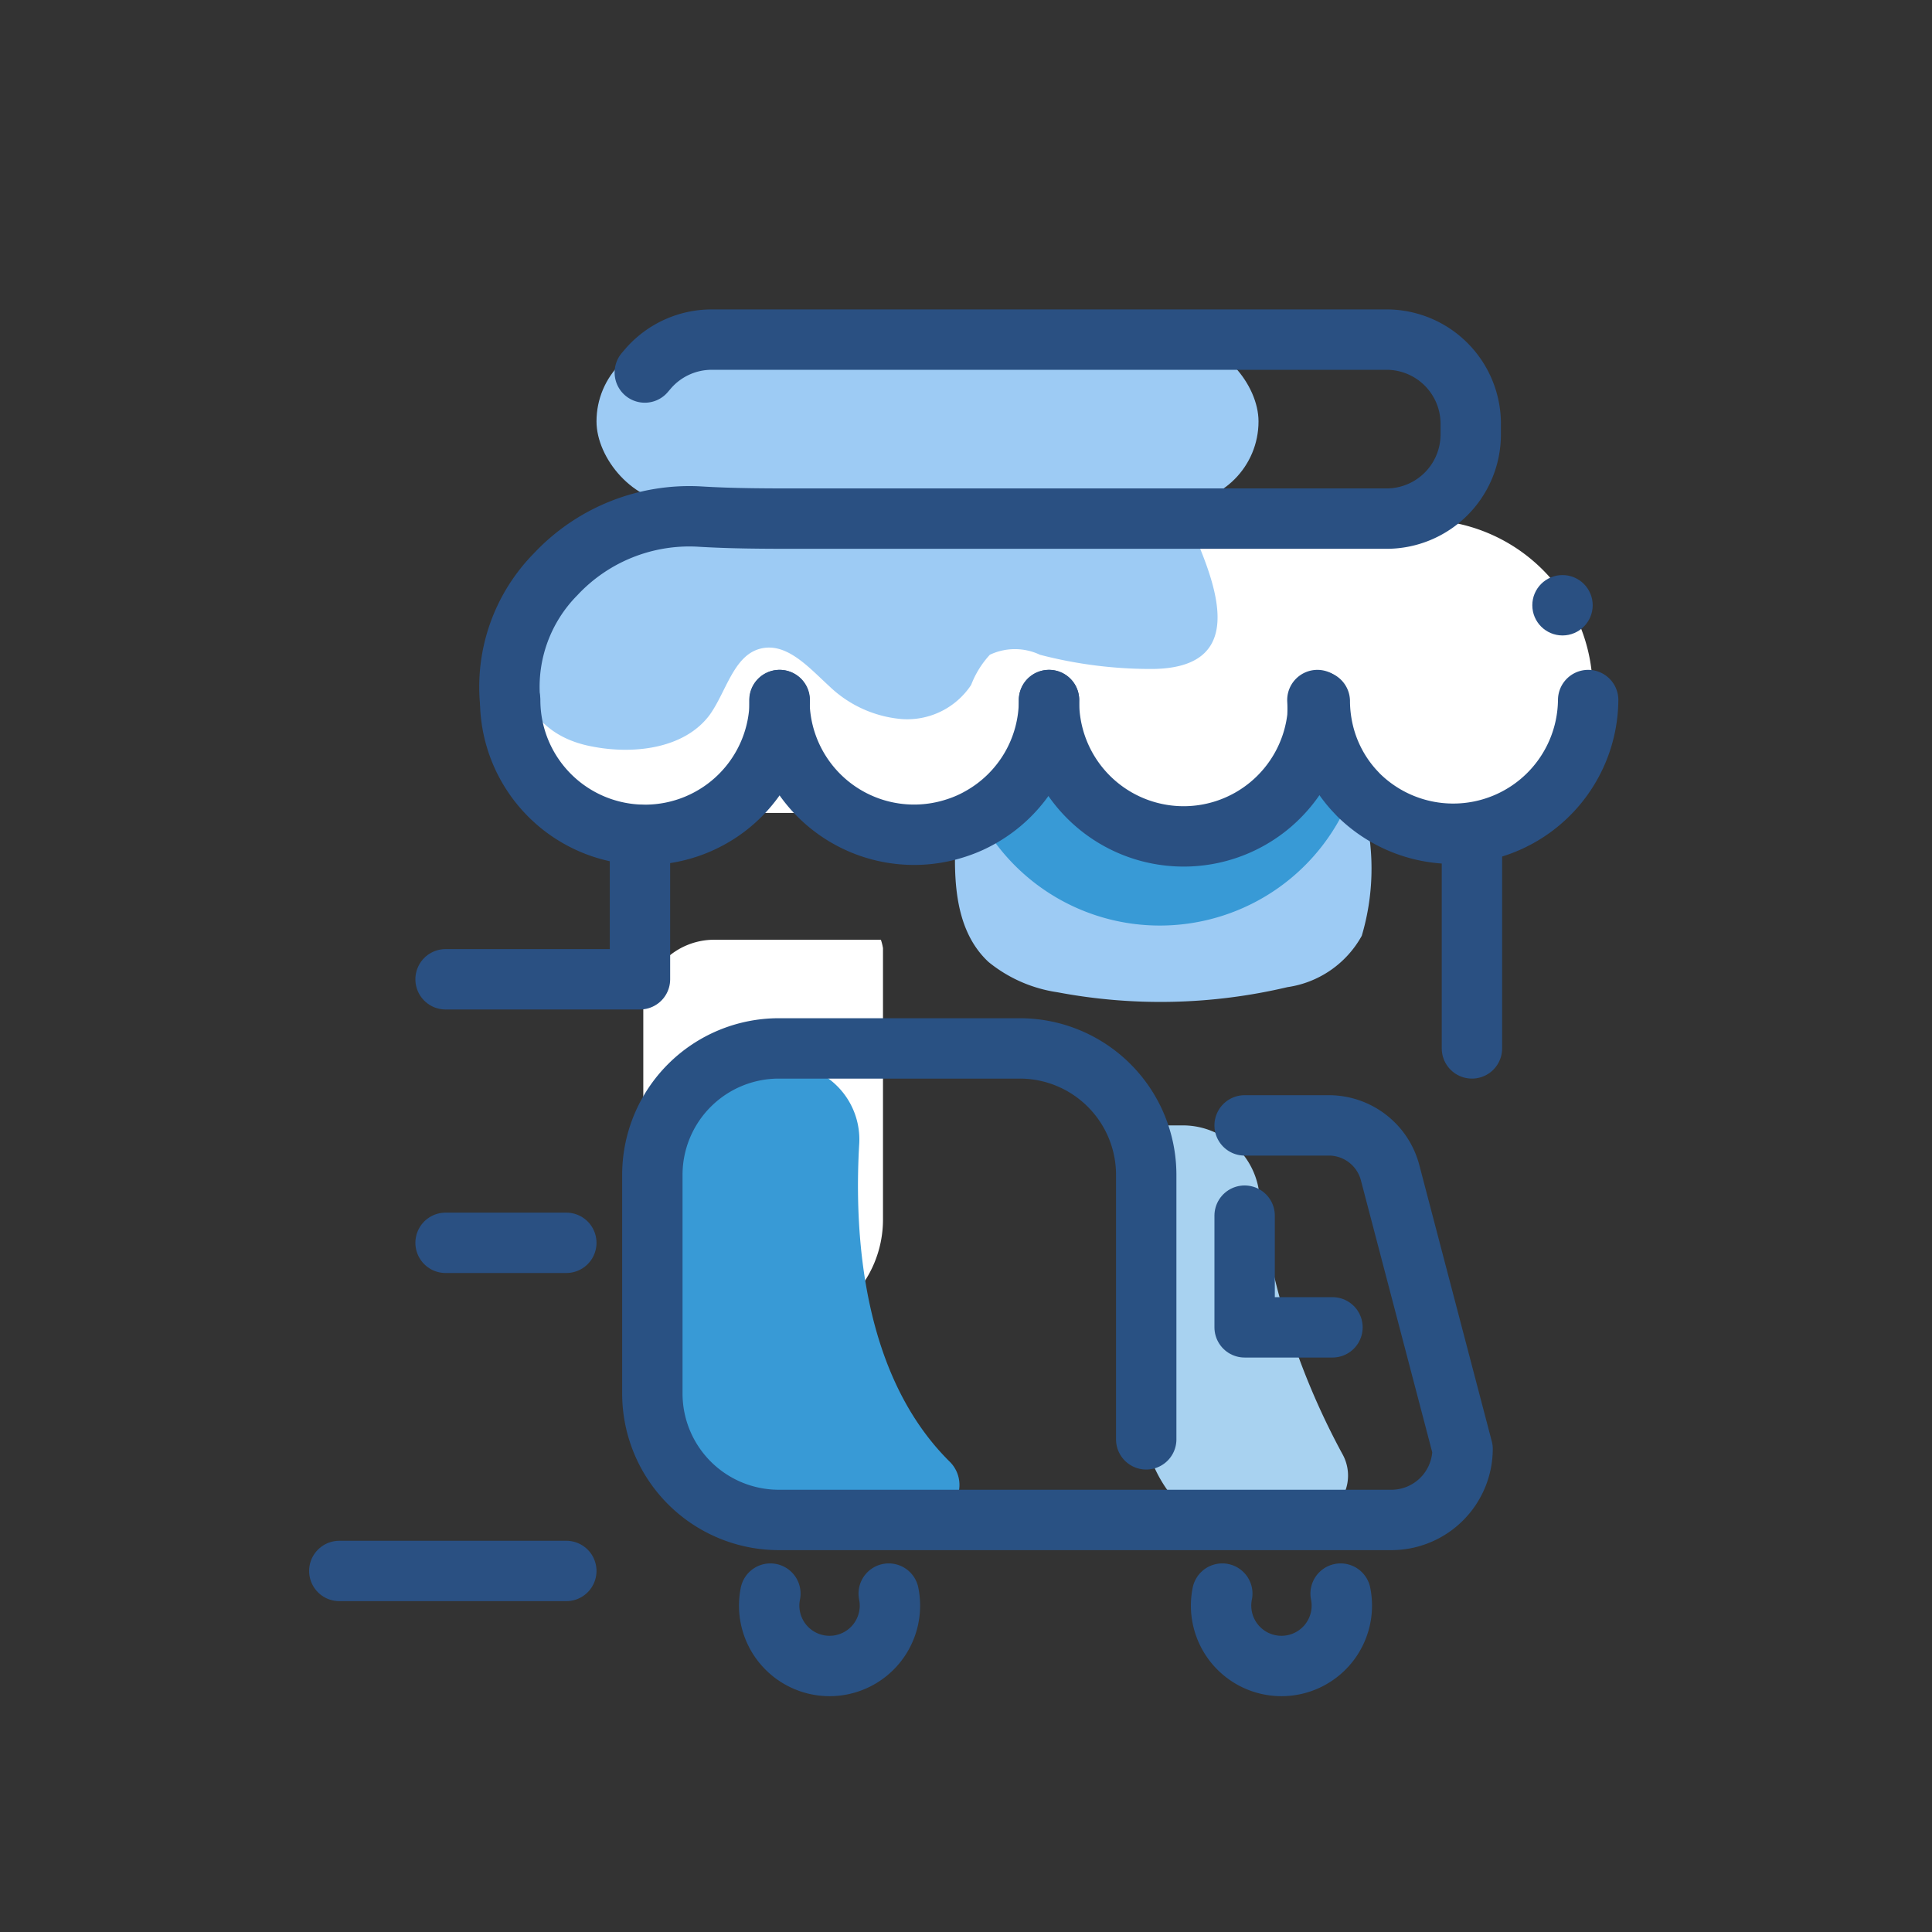 <svg id="Layer_1" data-name="Layer 1" xmlns="http://www.w3.org/2000/svg" viewBox="0 0 64 64"><rect x="0" y="0" width="64" height="64" fill="#333333" stroke="none"/><defs><style>.cls-1{fill:#9dcbf4;}.cls-2{fill:#fff;}.cls-3{fill:#389ad6;}.cls-4,.cls-6{fill:none;stroke-linecap:round;stroke-linejoin:round;stroke-width:2px;}.cls-4{stroke:#2a5082;}.cls-5{fill:#2a5082;}.cls-6{stroke:#295183;}.cls-7{fill:#a8d2f0;}</style></defs><title>Store delivery</title><rect class="cls-1" x="19.76" y="11.25" width="21.93" height="5.42" rx="2.71" ry="2.71"/><path class="cls-2" d="M22.55,17.22H47.11a5.65,5.65,0,0,1,5.65,5.65v.8a3.26,3.26,0,0,1-3.26,3.26H20.15a3.26,3.26,0,0,1-3.26-3.26v-.8a5.65,5.65,0,0,1,5.65-5.65Z"/><path class="cls-2" d="M29.25,31.41v9a3.74,3.74,0,0,1-3.73,3.73H25a3.73,3.73,0,0,1-3.69-3.2V33.47a2.35,2.35,0,0,1,2.35-2.34h5.52A1.67,1.67,0,0,1,29.25,31.41Z"/><path class="cls-1" d="M39.42,17.74l.1.06a.83.83,0,0,1,.23.36c.76,1.86,1.22,3.95-1.53,4a14.56,14.56,0,0,1-3.77-.47,1.94,1.94,0,0,0-1.66,0,3.11,3.11,0,0,0-.62,1,2.54,2.54,0,0,1-2.3,1.13,3.94,3.94,0,0,1-2.4-1.09c-.67-.61-1.41-1.47-2.29-1.24s-1.12,1.42-1.67,2.19C22.68,24.8,21,25,19.62,24.73c-3.53-.65-2.86-5.11-.24-6.62a5.31,5.31,0,0,1,2.68-.47l16.91,0A1.1,1.1,0,0,1,39.42,17.74Z"/><path class="cls-1" d="M45.23,27a7.83,7.83,0,0,1-.12,4,3.36,3.36,0,0,1-2.46,1.7,18.32,18.32,0,0,1-7.62.17,4.69,4.69,0,0,1-2.28-1c-1.21-1.12-1.18-3-1.06-4.65a.61.61,0,0,1,.13-.41.59.59,0,0,1,.31-.12c1-.19,2.28-.44,2.64-1.43.08.61.73.94,1.31,1.13a10.72,10.72,0,0,0,5.37.26,3.57,3.57,0,0,0,2.22-1.19c.21.54,1,.61,1.34,1.08A1.28,1.28,0,0,1,45.23,27Z"/><path class="cls-3" d="M44.82,26.16a6.8,6.8,0,0,1-6.38,4.5h0a6.78,6.78,0,0,1-6-3.58,4.45,4.45,0,0,0,2.28-3.89,4.46,4.46,0,0,0,8.89.57,4.84,4.84,0,0,0,0-.57,4.4,4.4,0,0,0,.06.71s0,0,0,0A4.37,4.37,0,0,0,44.82,26.16Z"/><path class="cls-4" d="M25.83,23.19a4.46,4.46,0,0,1-8.93,0"/><path class="cls-4" d="M34.75,23.19a4.45,4.45,0,0,1-2.28,3.89,4.17,4.17,0,0,1-.77.34,4.46,4.46,0,0,1-5.88-4.23"/><path class="cls-4" d="M34.75,23.19a4.46,4.46,0,0,0,8.89.57,4.85,4.85,0,0,0,0-.57"/><path class="cls-4" d="M52.61,23.19A4.47,4.47,0,0,1,45,26.33h0l-.15-.16a4.37,4.37,0,0,1-1.07-2.23s0,0,0,0a4.4,4.4,0,0,1-.06-.71"/><path class="cls-4" d="M21.36,12.34l.12-.14a2.79,2.79,0,0,1,2.09-.95H45.94A2.79,2.79,0,0,1,48.72,14v.4a2.79,2.79,0,0,1-2.78,2.78H26.53c-1.13,0-2.26,0-3.39-.07a6.07,6.07,0,0,0-4.74,1.92,5.31,5.31,0,0,0-1.51,4.12"/><circle class="cls-5" cx="51.76" cy="20.05" r="1"/><path class="cls-3" d="M28.46,37.94c-.17,3,.12,7.63,3,10.48a1.08,1.08,0,0,1-.79,1.85l-7-.3a1.08,1.08,0,0,1-.92-.6l-1.51-3.06a1.08,1.08,0,0,1-.1-.59l1-9.24a1.08,1.08,0,0,1,1-1l2.58-.22A2.5,2.5,0,0,1,28.46,37.94Z"/><path class="cls-6" d="M44.41,52.79a2,2,0,1,1-3.92,0"/><path class="cls-6" d="M29.44,52.79a2,2,0,1,1-3.92,0"/><path class="cls-7" d="M41.71,39.49a24.21,24.21,0,0,0,2.75,8.66,1.46,1.46,0,0,1-1.27,2.19h-3c-1.3,0-2.35-2.06-2.34-3.35l.05-9.71h1.25A2.55,2.55,0,0,1,41.71,39.49Z"/><path class="cls-6" d="M41.23,37.28l2.82,0a2.1,2.1,0,0,1,2,1.57L48.45,48a2.36,2.36,0,0,1-2.35,2.35H25.79a4.19,4.19,0,0,1-4.18-4.18V38.91a4.19,4.19,0,0,1,4.18-4.18h8a4.19,4.19,0,0,1,4.18,4.18v8.77"/><polyline class="cls-6" points="41.23 40.27 41.23 43.97 44.14 43.97"/><line class="cls-4" x1="48.76" y1="27.61" x2="48.76" y2="34.73"/><polyline class="cls-4" points="21.2 27.66 21.2 32.44 14.76 32.44"/><line class="cls-4" x1="18.76" y1="41.17" x2="14.76" y2="41.17"/><line class="cls-4" x1="18.76" y1="52.04" x2="11.24" y2="52.04"/></svg>